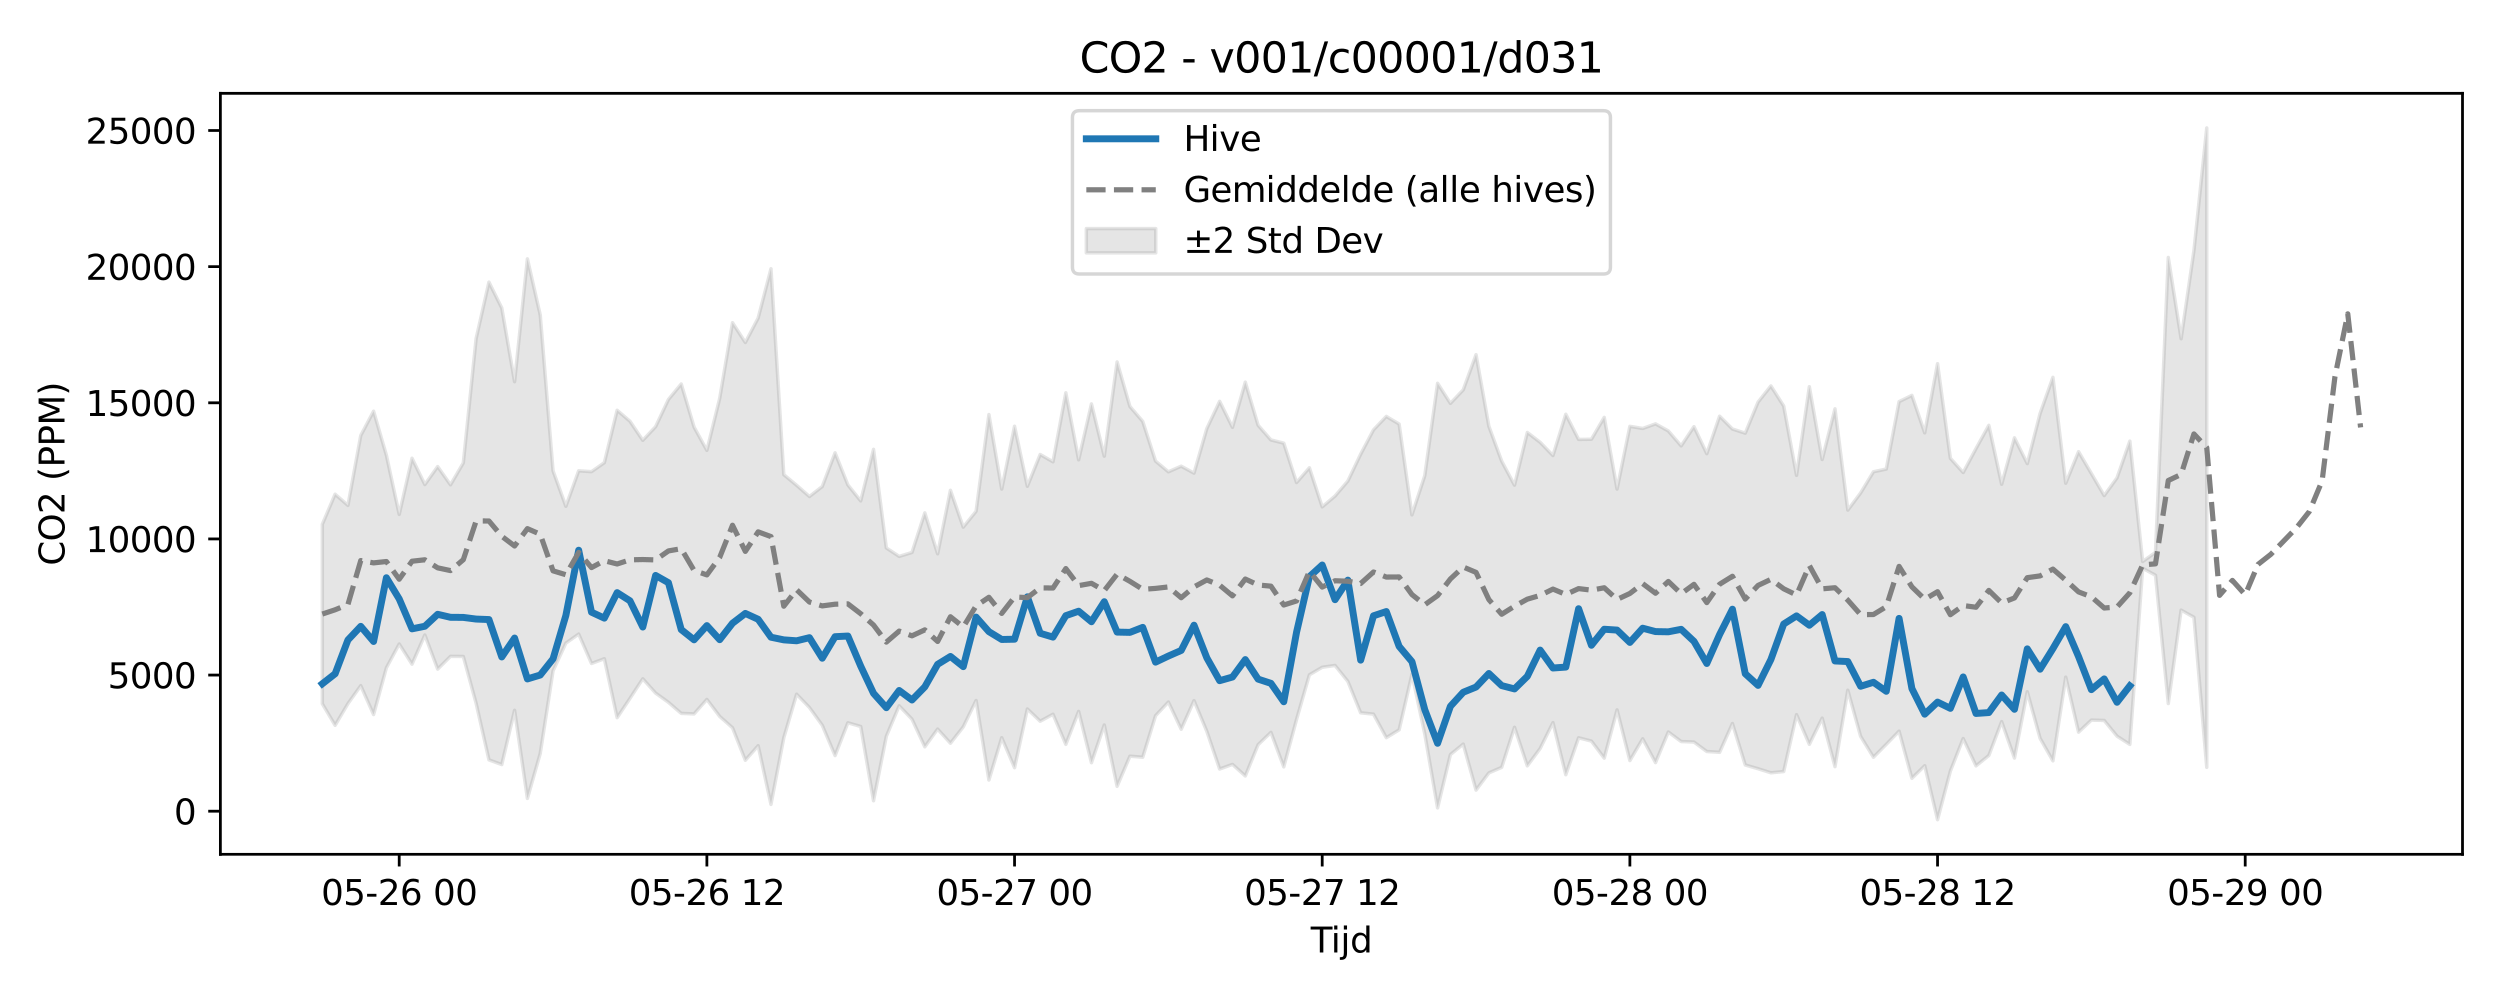 <?xml version="1.0" encoding="utf-8" standalone="no"?>
<!DOCTYPE svg PUBLIC "-//W3C//DTD SVG 1.1//EN"
  "http://www.w3.org/Graphics/SVG/1.1/DTD/svg11.dtd">
<svg xmlns:xlink="http://www.w3.org/1999/xlink" width="720pt" height="288pt" viewBox="0 0 720 288" xmlns="http://www.w3.org/2000/svg" version="1.1">
 <defs>
  <style type="text/css">*{stroke-linejoin: round; stroke-linecap: butt}</style>
 </defs>
 <g id="figure_1">
  <g id="patch_1">
   <path d="M 0 288 
L 720 288 
L 720 0 
L 0 0 
z
" style="fill: #ffffff"/>
  </g>
  <g id="axes_1">
   <g id="patch_2">
    <path d="M 63.47 246.04 
L 709.2 246.04 
L 709.2 26.88 
L 63.47 26.88 
z
" style="fill: #ffffff"/>
   </g>
   <g id="FillBetweenPolyCollection_1">
    <defs>
     <path id="m098ac46812" d="M 92.821 -136.981 
L 92.821 -85.324 
L 96.513 -79.094 
L 100.205 -85.344 
L 103.897 -90.537 
L 107.589 -82.199 
L 111.281 -95.665 
L 114.973 -102.523 
L 118.665 -96.711 
L 122.357 -105.117 
L 126.049 -95.291 
L 129.741 -98.971 
L 133.433 -98.935 
L 137.125 -85.432 
L 140.817 -69.157 
L 144.509 -67.801 
L 148.201 -83.441 
L 151.893 -58.051 
L 155.585 -70.979 
L 159.277 -94.784 
L 162.969 -102.775 
L 166.661 -105.388 
L 170.353 -96.911 
L 174.045 -98.288 
L 177.737 -81.306 
L 181.429 -86.858 
L 185.121 -92.51 
L 188.813 -88.389 
L 192.505 -85.73 
L 196.197 -82.541 
L 199.889 -82.39 
L 203.581 -86.563 
L 207.273 -81.667 
L 210.965 -78.396 
L 214.657 -69.045 
L 218.349 -73.241 
L 222.041 -56.333 
L 225.733 -75.529 
L 229.425 -88.077 
L 233.117 -84.233 
L 236.809 -79.122 
L 240.501 -70.388 
L 244.193 -79.838 
L 247.885 -78.771 
L 251.577 -57.383 
L 255.269 -75.958 
L 258.961 -84.733 
L 262.653 -80.872 
L 266.345 -72.914 
L 270.037 -78.022 
L 273.729 -73.949 
L 277.421 -78.661 
L 281.113 -86.257 
L 284.805 -63.349 
L 288.497 -75.539 
L 292.189 -66.899 
L 295.881 -83.819 
L 299.573 -80.282 
L 303.265 -82.297 
L 306.957 -73.619 
L 310.649 -83.118 
L 314.341 -68.334 
L 318.033 -79.207 
L 321.725 -61.542 
L 325.417 -70.216 
L 329.109 -69.914 
L 332.801 -81.879 
L 336.493 -85.811 
L 340.185 -77.971 
L 343.877 -86.211 
L 347.569 -77.368 
L 351.261 -66.516 
L 354.953 -67.856 
L 358.645 -64.521 
L 362.337 -73.533 
L 366.029 -77.073 
L 369.721 -67.135 
L 373.413 -80.821 
L 377.105 -93.652 
L 380.797 -95.822 
L 384.489 -96.351 
L 388.181 -91.76 
L 391.873 -82.71 
L 395.565 -82.331 
L 399.257 -75.541 
L 402.949 -77.804 
L 406.641 -93.815 
L 410.333 -76.643 
L 414.025 -55.319 
L 417.717 -70.687 
L 421.409 -73.7 
L 425.101 -60.453 
L 428.793 -65.4 
L 432.485 -67 
L 436.177 -78.544 
L 439.869 -67.436 
L 443.561 -72.424 
L 447.253 -79.885 
L 450.945 -64.88 
L 454.637 -75.518 
L 458.329 -74.564 
L 462.021 -69.657 
L 465.713 -83.563 
L 469.405 -68.951 
L 473.097 -75.228 
L 476.789 -68.367 
L 480.481 -77.193 
L 484.173 -74.434 
L 487.865 -74.294 
L 491.557 -71.562 
L 495.249 -71.337 
L 498.941 -79.624 
L 502.633 -67.685 
L 506.325 -66.605 
L 510.017 -65.434 
L 513.709 -65.796 
L 517.401 -82.171 
L 521.093 -73.628 
L 524.785 -81.178 
L 528.477 -67.201 
L 532.169 -89.221 
L 535.861 -75.928 
L 539.553 -69.913 
L 543.245 -73.623 
L 546.937 -77.42 
L 550.629 -63.846 
L 554.321 -67.474 
L 558.013 -51.922 
L 561.705 -65.912 
L 565.397 -75.298 
L 569.089 -67.424 
L 572.781 -70.412 
L 576.473 -80.169 
L 580.165 -69.675 
L 583.857 -88.773 
L 587.549 -75.362 
L 591.241 -68.869 
L 594.933 -92.986 
L 598.625 -77.137 
L 602.317 -80.609 
L 606.009 -80.511 
L 609.701 -75.987 
L 613.393 -73.601 
L 617.085 -124.342 
L 620.777 -122.323 
L 624.469 -85.375 
L 628.161 -112.29 
L 631.853 -110.216 
L 635.545 -66.999 
L 635.545 -251.158 
L 635.545 -251.158 
L 631.853 -215.829 
L 628.161 -190.437 
L 624.469 -213.863 
L 620.777 -128.896 
L 617.085 -126.287 
L 613.393 -160.951 
L 609.701 -150.373 
L 606.009 -145.277 
L 602.317 -151.627 
L 598.625 -157.931 
L 594.933 -148.827 
L 591.241 -179.326 
L 587.549 -168.919 
L 583.857 -154.487 
L 580.165 -161.909 
L 576.473 -148.522 
L 572.781 -165.505 
L 569.089 -158.808 
L 565.397 -151.912 
L 561.705 -156.018 
L 558.013 -183.261 
L 554.321 -163.334 
L 550.629 -174.133 
L 546.937 -172.332 
L 543.245 -152.912 
L 539.553 -152.134 
L 535.861 -146.033 
L 532.169 -141.093 
L 528.477 -170.262 
L 524.785 -155.657 
L 521.093 -176.638 
L 517.401 -151.103 
L 513.709 -171.058 
L 510.017 -176.856 
L 506.325 -172.199 
L 502.633 -163.25 
L 498.941 -164.442 
L 495.249 -168.14 
L 491.557 -157.338 
L 487.865 -165.126 
L 484.173 -159.591 
L 480.481 -163.888 
L 476.789 -165.93 
L 473.097 -164.603 
L 469.405 -165.215 
L 465.713 -147.141 
L 462.021 -167.795 
L 458.329 -161.503 
L 454.637 -161.445 
L 450.945 -168.697 
L 447.253 -156.802 
L 443.561 -160.623 
L 439.869 -163.449 
L 436.177 -148.276 
L 432.485 -155.193 
L 428.793 -165.244 
L 425.101 -185.854 
L 421.409 -175.715 
L 417.717 -171.838 
L 414.025 -177.619 
L 410.333 -151.013 
L 406.641 -139.722 
L 402.949 -165.868 
L 399.257 -168.077 
L 395.565 -164.199 
L 391.873 -157.2 
L 388.181 -149.462 
L 384.489 -145.138 
L 380.797 -142.017 
L 377.105 -153.285 
L 373.413 -149.037 
L 369.721 -160.376 
L 366.029 -161.3 
L 362.337 -165.519 
L 358.645 -177.947 
L 354.953 -164.932 
L 351.261 -172.423 
L 347.569 -164.582 
L 343.877 -151.735 
L 340.185 -153.739 
L 336.493 -152.119 
L 332.801 -155.203 
L 329.109 -166.635 
L 325.417 -170.936 
L 321.725 -183.77 
L 318.033 -156.614 
L 314.341 -171.68 
L 310.649 -155.559 
L 306.957 -174.879 
L 303.265 -155.001 
L 299.573 -157.109 
L 295.881 -147.95 
L 292.189 -165.243 
L 288.497 -147.142 
L 284.805 -168.615 
L 281.113 -140.752 
L 277.421 -136.184 
L 273.729 -146.798 
L 270.037 -128.499 
L 266.345 -140.287 
L 262.653 -128.89 
L 258.961 -127.76 
L 255.269 -130.192 
L 251.577 -158.596 
L 247.885 -143.738 
L 244.193 -148.339 
L 240.501 -157.592 
L 236.809 -147.88 
L 233.117 -145.003 
L 229.425 -148.243 
L 225.733 -151.301 
L 222.041 -210.595 
L 218.349 -196.415 
L 214.657 -189.363 
L 210.965 -195.063 
L 207.273 -173.282 
L 203.581 -158.294 
L 199.889 -165.017 
L 196.197 -177.419 
L 192.505 -172.94 
L 188.813 -165.111 
L 185.121 -161.193 
L 181.429 -166.681 
L 177.737 -169.841 
L 174.045 -154.744 
L 170.353 -152.164 
L 166.661 -152.411 
L 162.969 -142.184 
L 159.277 -152.417 
L 155.585 -197.294 
L 151.893 -213.45 
L 148.201 -178.064 
L 144.509 -199.308 
L 140.817 -206.754 
L 137.125 -190.506 
L 133.433 -154.689 
L 129.741 -148.371 
L 126.049 -153.63 
L 122.357 -148.449 
L 118.665 -156.029 
L 114.973 -139.847 
L 111.281 -156.899 
L 107.589 -169.581 
L 103.897 -162.577 
L 100.205 -142.451 
L 96.513 -145.672 
L 92.821 -136.981 
z
" style="stroke: #808080; stroke-opacity: 0.2"/>
    </defs>
    <g clip-path="url(#p49e6b5d643)">
     <use xlink:href="#m098ac46812" x="0" y="288" style="fill: #808080; fill-opacity: 0.2; stroke: #808080; stroke-opacity: 0.2"/>
    </g>
   </g>
   <g id="matplotlib.axis_1">
    <g id="xtick_1">
     <g id="line2d_1">
      <defs>
       <path id="m1e6646d32c" d="M 0 0 
L 0 3.5 
" style="stroke: #000000; stroke-width: 0.8"/>
      </defs>
      <g>
       <use xlink:href="#m1e6646d32c" x="114.973" y="246.04" style="stroke: #000000; stroke-width: 0.8"/>
      </g>
     </g>
     <g id="text_1">
      <!-- 05-26 00 -->
      <g transform="translate(92.493 260.638) scale(0.1 -0.1)">
       <defs>
        <path id="DejaVuSans-30" d="M 2034 4250 
Q 1547 4250 1301 3770 
Q 1056 3291 1056 2328 
Q 1056 1369 1301 889 
Q 1547 409 2034 409 
Q 2525 409 2770 889 
Q 3016 1369 3016 2328 
Q 3016 3291 2770 3770 
Q 2525 4250 2034 4250 
z
M 2034 4750 
Q 2819 4750 3233 4129 
Q 3647 3509 3647 2328 
Q 3647 1150 3233 529 
Q 2819 -91 2034 -91 
Q 1250 -91 836 529 
Q 422 1150 422 2328 
Q 422 3509 836 4129 
Q 1250 4750 2034 4750 
z
" transform="scale(0.016)"/>
        <path id="DejaVuSans-35" d="M 691 4666 
L 3169 4666 
L 3169 4134 
L 1269 4134 
L 1269 2991 
Q 1406 3038 1543 3061 
Q 1681 3084 1819 3084 
Q 2600 3084 3056 2656 
Q 3513 2228 3513 1497 
Q 3513 744 3044 326 
Q 2575 -91 1722 -91 
Q 1428 -91 1123 -41 
Q 819 9 494 109 
L 494 744 
Q 775 591 1075 516 
Q 1375 441 1709 441 
Q 2250 441 2565 725 
Q 2881 1009 2881 1497 
Q 2881 1984 2565 2268 
Q 2250 2553 1709 2553 
Q 1456 2553 1204 2497 
Q 953 2441 691 2322 
L 691 4666 
z
" transform="scale(0.016)"/>
        <path id="DejaVuSans-2d" d="M 313 2009 
L 1997 2009 
L 1997 1497 
L 313 1497 
L 313 2009 
z
" transform="scale(0.016)"/>
        <path id="DejaVuSans-32" d="M 1228 531 
L 3431 531 
L 3431 0 
L 469 0 
L 469 531 
Q 828 903 1448 1529 
Q 2069 2156 2228 2338 
Q 2531 2678 2651 2914 
Q 2772 3150 2772 3378 
Q 2772 3750 2511 3984 
Q 2250 4219 1831 4219 
Q 1534 4219 1204 4116 
Q 875 4013 500 3803 
L 500 4441 
Q 881 4594 1212 4672 
Q 1544 4750 1819 4750 
Q 2544 4750 2975 4387 
Q 3406 4025 3406 3419 
Q 3406 3131 3298 2873 
Q 3191 2616 2906 2266 
Q 2828 2175 2409 1742 
Q 1991 1309 1228 531 
z
" transform="scale(0.016)"/>
        <path id="DejaVuSans-36" d="M 2113 2584 
Q 1688 2584 1439 2293 
Q 1191 2003 1191 1497 
Q 1191 994 1439 701 
Q 1688 409 2113 409 
Q 2538 409 2786 701 
Q 3034 994 3034 1497 
Q 3034 2003 2786 2293 
Q 2538 2584 2113 2584 
z
M 3366 4563 
L 3366 3988 
Q 3128 4100 2886 4159 
Q 2644 4219 2406 4219 
Q 1781 4219 1451 3797 
Q 1122 3375 1075 2522 
Q 1259 2794 1537 2939 
Q 1816 3084 2150 3084 
Q 2853 3084 3261 2657 
Q 3669 2231 3669 1497 
Q 3669 778 3244 343 
Q 2819 -91 2113 -91 
Q 1303 -91 875 529 
Q 447 1150 447 2328 
Q 447 3434 972 4092 
Q 1497 4750 2381 4750 
Q 2619 4750 2861 4703 
Q 3103 4656 3366 4563 
z
" transform="scale(0.016)"/>
        <path id="DejaVuSans-20" transform="scale(0.016)"/>
       </defs>
       <use xlink:href="#DejaVuSans-30"/>
       <use xlink:href="#DejaVuSans-35" transform="translate(63.623 0)"/>
       <use xlink:href="#DejaVuSans-2d" transform="translate(127.246 0)"/>
       <use xlink:href="#DejaVuSans-32" transform="translate(163.33 0)"/>
       <use xlink:href="#DejaVuSans-36" transform="translate(226.953 0)"/>
       <use xlink:href="#DejaVuSans-20" transform="translate(290.576 0)"/>
       <use xlink:href="#DejaVuSans-30" transform="translate(322.363 0)"/>
       <use xlink:href="#DejaVuSans-30" transform="translate(385.986 0)"/>
      </g>
     </g>
    </g>
    <g id="xtick_2">
     <g id="line2d_2">
      <g>
       <use xlink:href="#m1e6646d32c" x="203.581" y="246.04" style="stroke: #000000; stroke-width: 0.8"/>
      </g>
     </g>
     <g id="text_2">
      <!-- 05-26 12 -->
      <g transform="translate(181.101 260.638) scale(0.1 -0.1)">
       <defs>
        <path id="DejaVuSans-31" d="M 794 531 
L 1825 531 
L 1825 4091 
L 703 3866 
L 703 4441 
L 1819 4666 
L 2450 4666 
L 2450 531 
L 3481 531 
L 3481 0 
L 794 0 
L 794 531 
z
" transform="scale(0.016)"/>
       </defs>
       <use xlink:href="#DejaVuSans-30"/>
       <use xlink:href="#DejaVuSans-35" transform="translate(63.623 0)"/>
       <use xlink:href="#DejaVuSans-2d" transform="translate(127.246 0)"/>
       <use xlink:href="#DejaVuSans-32" transform="translate(163.33 0)"/>
       <use xlink:href="#DejaVuSans-36" transform="translate(226.953 0)"/>
       <use xlink:href="#DejaVuSans-20" transform="translate(290.576 0)"/>
       <use xlink:href="#DejaVuSans-31" transform="translate(322.363 0)"/>
       <use xlink:href="#DejaVuSans-32" transform="translate(385.986 0)"/>
      </g>
     </g>
    </g>
    <g id="xtick_3">
     <g id="line2d_3">
      <g>
       <use xlink:href="#m1e6646d32c" x="292.189" y="246.04" style="stroke: #000000; stroke-width: 0.8"/>
      </g>
     </g>
     <g id="text_3">
      <!-- 05-27 00 -->
      <g transform="translate(269.709 260.638) scale(0.1 -0.1)">
       <defs>
        <path id="DejaVuSans-37" d="M 525 4666 
L 3525 4666 
L 3525 4397 
L 1831 0 
L 1172 0 
L 2766 4134 
L 525 4134 
L 525 4666 
z
" transform="scale(0.016)"/>
       </defs>
       <use xlink:href="#DejaVuSans-30"/>
       <use xlink:href="#DejaVuSans-35" transform="translate(63.623 0)"/>
       <use xlink:href="#DejaVuSans-2d" transform="translate(127.246 0)"/>
       <use xlink:href="#DejaVuSans-32" transform="translate(163.33 0)"/>
       <use xlink:href="#DejaVuSans-37" transform="translate(226.953 0)"/>
       <use xlink:href="#DejaVuSans-20" transform="translate(290.576 0)"/>
       <use xlink:href="#DejaVuSans-30" transform="translate(322.363 0)"/>
       <use xlink:href="#DejaVuSans-30" transform="translate(385.986 0)"/>
      </g>
     </g>
    </g>
    <g id="xtick_4">
     <g id="line2d_4">
      <g>
       <use xlink:href="#m1e6646d32c" x="380.797" y="246.04" style="stroke: #000000; stroke-width: 0.8"/>
      </g>
     </g>
     <g id="text_4">
      <!-- 05-27 12 -->
      <g transform="translate(358.317 260.638) scale(0.1 -0.1)">
       <use xlink:href="#DejaVuSans-30"/>
       <use xlink:href="#DejaVuSans-35" transform="translate(63.623 0)"/>
       <use xlink:href="#DejaVuSans-2d" transform="translate(127.246 0)"/>
       <use xlink:href="#DejaVuSans-32" transform="translate(163.33 0)"/>
       <use xlink:href="#DejaVuSans-37" transform="translate(226.953 0)"/>
       <use xlink:href="#DejaVuSans-20" transform="translate(290.576 0)"/>
       <use xlink:href="#DejaVuSans-31" transform="translate(322.363 0)"/>
       <use xlink:href="#DejaVuSans-32" transform="translate(385.986 0)"/>
      </g>
     </g>
    </g>
    <g id="xtick_5">
     <g id="line2d_5">
      <g>
       <use xlink:href="#m1e6646d32c" x="469.405" y="246.04" style="stroke: #000000; stroke-width: 0.8"/>
      </g>
     </g>
     <g id="text_5">
      <!-- 05-28 00 -->
      <g transform="translate(446.924 260.638) scale(0.1 -0.1)">
       <defs>
        <path id="DejaVuSans-38" d="M 2034 2216 
Q 1584 2216 1326 1975 
Q 1069 1734 1069 1313 
Q 1069 891 1326 650 
Q 1584 409 2034 409 
Q 2484 409 2743 651 
Q 3003 894 3003 1313 
Q 3003 1734 2745 1975 
Q 2488 2216 2034 2216 
z
M 1403 2484 
Q 997 2584 770 2862 
Q 544 3141 544 3541 
Q 544 4100 942 4425 
Q 1341 4750 2034 4750 
Q 2731 4750 3128 4425 
Q 3525 4100 3525 3541 
Q 3525 3141 3298 2862 
Q 3072 2584 2669 2484 
Q 3125 2378 3379 2068 
Q 3634 1759 3634 1313 
Q 3634 634 3220 271 
Q 2806 -91 2034 -91 
Q 1263 -91 848 271 
Q 434 634 434 1313 
Q 434 1759 690 2068 
Q 947 2378 1403 2484 
z
M 1172 3481 
Q 1172 3119 1398 2916 
Q 1625 2713 2034 2713 
Q 2441 2713 2670 2916 
Q 2900 3119 2900 3481 
Q 2900 3844 2670 4047 
Q 2441 4250 2034 4250 
Q 1625 4250 1398 4047 
Q 1172 3844 1172 3481 
z
" transform="scale(0.016)"/>
       </defs>
       <use xlink:href="#DejaVuSans-30"/>
       <use xlink:href="#DejaVuSans-35" transform="translate(63.623 0)"/>
       <use xlink:href="#DejaVuSans-2d" transform="translate(127.246 0)"/>
       <use xlink:href="#DejaVuSans-32" transform="translate(163.33 0)"/>
       <use xlink:href="#DejaVuSans-38" transform="translate(226.953 0)"/>
       <use xlink:href="#DejaVuSans-20" transform="translate(290.576 0)"/>
       <use xlink:href="#DejaVuSans-30" transform="translate(322.363 0)"/>
       <use xlink:href="#DejaVuSans-30" transform="translate(385.986 0)"/>
      </g>
     </g>
    </g>
    <g id="xtick_6">
     <g id="line2d_6">
      <g>
       <use xlink:href="#m1e6646d32c" x="558.013" y="246.04" style="stroke: #000000; stroke-width: 0.8"/>
      </g>
     </g>
     <g id="text_6">
      <!-- 05-28 12 -->
      <g transform="translate(535.532 260.638) scale(0.1 -0.1)">
       <use xlink:href="#DejaVuSans-30"/>
       <use xlink:href="#DejaVuSans-35" transform="translate(63.623 0)"/>
       <use xlink:href="#DejaVuSans-2d" transform="translate(127.246 0)"/>
       <use xlink:href="#DejaVuSans-32" transform="translate(163.33 0)"/>
       <use xlink:href="#DejaVuSans-38" transform="translate(226.953 0)"/>
       <use xlink:href="#DejaVuSans-20" transform="translate(290.576 0)"/>
       <use xlink:href="#DejaVuSans-31" transform="translate(322.363 0)"/>
       <use xlink:href="#DejaVuSans-32" transform="translate(385.986 0)"/>
      </g>
     </g>
    </g>
    <g id="xtick_7">
     <g id="line2d_7">
      <g>
       <use xlink:href="#m1e6646d32c" x="646.621" y="246.04" style="stroke: #000000; stroke-width: 0.8"/>
      </g>
     </g>
     <g id="text_7">
      <!-- 05-29 00 -->
      <g transform="translate(624.14 260.638) scale(0.1 -0.1)">
       <defs>
        <path id="DejaVuSans-39" d="M 703 97 
L 703 672 
Q 941 559 1184 500 
Q 1428 441 1663 441 
Q 2288 441 2617 861 
Q 2947 1281 2994 2138 
Q 2813 1869 2534 1725 
Q 2256 1581 1919 1581 
Q 1219 1581 811 2004 
Q 403 2428 403 3163 
Q 403 3881 828 4315 
Q 1253 4750 1959 4750 
Q 2769 4750 3195 4129 
Q 3622 3509 3622 2328 
Q 3622 1225 3098 567 
Q 2575 -91 1691 -91 
Q 1453 -91 1209 -44 
Q 966 3 703 97 
z
M 1959 2075 
Q 2384 2075 2632 2365 
Q 2881 2656 2881 3163 
Q 2881 3666 2632 3958 
Q 2384 4250 1959 4250 
Q 1534 4250 1286 3958 
Q 1038 3666 1038 3163 
Q 1038 2656 1286 2365 
Q 1534 2075 1959 2075 
z
" transform="scale(0.016)"/>
       </defs>
       <use xlink:href="#DejaVuSans-30"/>
       <use xlink:href="#DejaVuSans-35" transform="translate(63.623 0)"/>
       <use xlink:href="#DejaVuSans-2d" transform="translate(127.246 0)"/>
       <use xlink:href="#DejaVuSans-32" transform="translate(163.33 0)"/>
       <use xlink:href="#DejaVuSans-39" transform="translate(226.953 0)"/>
       <use xlink:href="#DejaVuSans-20" transform="translate(290.576 0)"/>
       <use xlink:href="#DejaVuSans-30" transform="translate(322.363 0)"/>
       <use xlink:href="#DejaVuSans-30" transform="translate(385.986 0)"/>
      </g>
     </g>
    </g>
    <g id="text_8">
     <!-- Tijd -->
     <g transform="translate(377.485 274.317) scale(0.1 -0.1)">
      <defs>
       <path id="DejaVuSans-54" d="M -19 4666 
L 3928 4666 
L 3928 4134 
L 2272 4134 
L 2272 0 
L 1638 0 
L 1638 4134 
L -19 4134 
L -19 4666 
z
" transform="scale(0.016)"/>
       <path id="DejaVuSans-69" d="M 603 3500 
L 1178 3500 
L 1178 0 
L 603 0 
L 603 3500 
z
M 603 4863 
L 1178 4863 
L 1178 4134 
L 603 4134 
L 603 4863 
z
" transform="scale(0.016)"/>
       <path id="DejaVuSans-6a" d="M 603 3500 
L 1178 3500 
L 1178 -63 
Q 1178 -731 923 -1031 
Q 669 -1331 103 -1331 
L -116 -1331 
L -116 -844 
L 38 -844 
Q 366 -844 484 -692 
Q 603 -541 603 -63 
L 603 3500 
z
M 603 4863 
L 1178 4863 
L 1178 4134 
L 603 4134 
L 603 4863 
z
" transform="scale(0.016)"/>
       <path id="DejaVuSans-64" d="M 2906 2969 
L 2906 4863 
L 3481 4863 
L 3481 0 
L 2906 0 
L 2906 525 
Q 2725 213 2448 61 
Q 2172 -91 1784 -91 
Q 1150 -91 751 415 
Q 353 922 353 1747 
Q 353 2572 751 3078 
Q 1150 3584 1784 3584 
Q 2172 3584 2448 3432 
Q 2725 3281 2906 2969 
z
M 947 1747 
Q 947 1113 1208 752 
Q 1469 391 1925 391 
Q 2381 391 2643 752 
Q 2906 1113 2906 1747 
Q 2906 2381 2643 2742 
Q 2381 3103 1925 3103 
Q 1469 3103 1208 2742 
Q 947 2381 947 1747 
z
" transform="scale(0.016)"/>
      </defs>
      <use xlink:href="#DejaVuSans-54"/>
      <use xlink:href="#DejaVuSans-69" transform="translate(57.959 0)"/>
      <use xlink:href="#DejaVuSans-6a" transform="translate(85.742 0)"/>
      <use xlink:href="#DejaVuSans-64" transform="translate(113.525 0)"/>
     </g>
    </g>
   </g>
   <g id="matplotlib.axis_2">
    <g id="ytick_1">
     <g id="line2d_8">
      <defs>
       <path id="m7426e8c7dd" d="M 0 0 
L -3.5 0 
" style="stroke: #000000; stroke-width: 0.8"/>
      </defs>
      <g>
       <use xlink:href="#m7426e8c7dd" x="63.47" y="233.626" style="stroke: #000000; stroke-width: 0.8"/>
      </g>
     </g>
     <g id="text_9">
      <!-- 0 -->
      <g transform="translate(50.108 237.426) scale(0.1 -0.1)">
       <use xlink:href="#DejaVuSans-30"/>
      </g>
     </g>
    </g>
    <g id="ytick_2">
     <g id="line2d_9">
      <g>
       <use xlink:href="#m7426e8c7dd" x="63.47" y="194.417" style="stroke: #000000; stroke-width: 0.8"/>
      </g>
     </g>
     <g id="text_10">
      <!-- 5000 -->
      <g transform="translate(31.02 198.217) scale(0.1 -0.1)">
       <use xlink:href="#DejaVuSans-35"/>
       <use xlink:href="#DejaVuSans-30" transform="translate(63.623 0)"/>
       <use xlink:href="#DejaVuSans-30" transform="translate(127.246 0)"/>
       <use xlink:href="#DejaVuSans-30" transform="translate(190.869 0)"/>
      </g>
     </g>
    </g>
    <g id="ytick_3">
     <g id="line2d_10">
      <g>
       <use xlink:href="#m7426e8c7dd" x="63.47" y="155.209" style="stroke: #000000; stroke-width: 0.8"/>
      </g>
     </g>
     <g id="text_11">
      <!-- 10000 -->
      <g transform="translate(24.657 159.008) scale(0.1 -0.1)">
       <use xlink:href="#DejaVuSans-31"/>
       <use xlink:href="#DejaVuSans-30" transform="translate(63.623 0)"/>
       <use xlink:href="#DejaVuSans-30" transform="translate(127.246 0)"/>
       <use xlink:href="#DejaVuSans-30" transform="translate(190.869 0)"/>
       <use xlink:href="#DejaVuSans-30" transform="translate(254.492 0)"/>
      </g>
     </g>
    </g>
    <g id="ytick_4">
     <g id="line2d_11">
      <g>
       <use xlink:href="#m7426e8c7dd" x="63.47" y="116" style="stroke: #000000; stroke-width: 0.8"/>
      </g>
     </g>
     <g id="text_12">
      <!-- 15000 -->
      <g transform="translate(24.657 119.799) scale(0.1 -0.1)">
       <use xlink:href="#DejaVuSans-31"/>
       <use xlink:href="#DejaVuSans-35" transform="translate(63.623 0)"/>
       <use xlink:href="#DejaVuSans-30" transform="translate(127.246 0)"/>
       <use xlink:href="#DejaVuSans-30" transform="translate(190.869 0)"/>
       <use xlink:href="#DejaVuSans-30" transform="translate(254.492 0)"/>
      </g>
     </g>
    </g>
    <g id="ytick_5">
     <g id="line2d_12">
      <g>
       <use xlink:href="#m7426e8c7dd" x="63.47" y="76.791" style="stroke: #000000; stroke-width: 0.8"/>
      </g>
     </g>
     <g id="text_13">
      <!-- 20000 -->
      <g transform="translate(24.657 80.59) scale(0.1 -0.1)">
       <use xlink:href="#DejaVuSans-32"/>
       <use xlink:href="#DejaVuSans-30" transform="translate(63.623 0)"/>
       <use xlink:href="#DejaVuSans-30" transform="translate(127.246 0)"/>
       <use xlink:href="#DejaVuSans-30" transform="translate(190.869 0)"/>
       <use xlink:href="#DejaVuSans-30" transform="translate(254.492 0)"/>
      </g>
     </g>
    </g>
    <g id="ytick_6">
     <g id="line2d_13">
      <g>
       <use xlink:href="#m7426e8c7dd" x="63.47" y="37.582" style="stroke: #000000; stroke-width: 0.8"/>
      </g>
     </g>
     <g id="text_14">
      <!-- 25000 -->
      <g transform="translate(24.657 41.381) scale(0.1 -0.1)">
       <use xlink:href="#DejaVuSans-32"/>
       <use xlink:href="#DejaVuSans-35" transform="translate(63.623 0)"/>
       <use xlink:href="#DejaVuSans-30" transform="translate(127.246 0)"/>
       <use xlink:href="#DejaVuSans-30" transform="translate(190.869 0)"/>
       <use xlink:href="#DejaVuSans-30" transform="translate(254.492 0)"/>
      </g>
     </g>
    </g>
    <g id="text_15">
     <!-- CO2 (PPM) -->
     <g transform="translate(18.578 162.903) rotate(-90) scale(0.1 -0.1)">
      <defs>
       <path id="DejaVuSans-43" d="M 4122 4306 
L 4122 3641 
Q 3803 3938 3442 4084 
Q 3081 4231 2675 4231 
Q 1875 4231 1450 3742 
Q 1025 3253 1025 2328 
Q 1025 1406 1450 917 
Q 1875 428 2675 428 
Q 3081 428 3442 575 
Q 3803 722 4122 1019 
L 4122 359 
Q 3791 134 3420 21 
Q 3050 -91 2638 -91 
Q 1578 -91 968 557 
Q 359 1206 359 2328 
Q 359 3453 968 4101 
Q 1578 4750 2638 4750 
Q 3056 4750 3426 4639 
Q 3797 4528 4122 4306 
z
" transform="scale(0.016)"/>
       <path id="DejaVuSans-4f" d="M 2522 4238 
Q 1834 4238 1429 3725 
Q 1025 3213 1025 2328 
Q 1025 1447 1429 934 
Q 1834 422 2522 422 
Q 3209 422 3611 934 
Q 4013 1447 4013 2328 
Q 4013 3213 3611 3725 
Q 3209 4238 2522 4238 
z
M 2522 4750 
Q 3503 4750 4090 4092 
Q 4678 3434 4678 2328 
Q 4678 1225 4090 567 
Q 3503 -91 2522 -91 
Q 1538 -91 948 565 
Q 359 1222 359 2328 
Q 359 3434 948 4092 
Q 1538 4750 2522 4750 
z
" transform="scale(0.016)"/>
       <path id="DejaVuSans-28" d="M 1984 4856 
Q 1566 4138 1362 3434 
Q 1159 2731 1159 2009 
Q 1159 1288 1364 580 
Q 1569 -128 1984 -844 
L 1484 -844 
Q 1016 -109 783 600 
Q 550 1309 550 2009 
Q 550 2706 781 3412 
Q 1013 4119 1484 4856 
L 1984 4856 
z
" transform="scale(0.016)"/>
       <path id="DejaVuSans-50" d="M 1259 4147 
L 1259 2394 
L 2053 2394 
Q 2494 2394 2734 2622 
Q 2975 2850 2975 3272 
Q 2975 3691 2734 3919 
Q 2494 4147 2053 4147 
L 1259 4147 
z
M 628 4666 
L 2053 4666 
Q 2838 4666 3239 4311 
Q 3641 3956 3641 3272 
Q 3641 2581 3239 2228 
Q 2838 1875 2053 1875 
L 1259 1875 
L 1259 0 
L 628 0 
L 628 4666 
z
" transform="scale(0.016)"/>
       <path id="DejaVuSans-4d" d="M 628 4666 
L 1569 4666 
L 2759 1491 
L 3956 4666 
L 4897 4666 
L 4897 0 
L 4281 0 
L 4281 4097 
L 3078 897 
L 2444 897 
L 1241 4097 
L 1241 0 
L 628 0 
L 628 4666 
z
" transform="scale(0.016)"/>
       <path id="DejaVuSans-29" d="M 513 4856 
L 1013 4856 
Q 1481 4119 1714 3412 
Q 1947 2706 1947 2009 
Q 1947 1309 1714 600 
Q 1481 -109 1013 -844 
L 513 -844 
Q 928 -128 1133 580 
Q 1338 1288 1338 2009 
Q 1338 2731 1133 3434 
Q 928 4138 513 4856 
z
" transform="scale(0.016)"/>
      </defs>
      <use xlink:href="#DejaVuSans-43"/>
      <use xlink:href="#DejaVuSans-4f" transform="translate(69.824 0)"/>
      <use xlink:href="#DejaVuSans-32" transform="translate(148.535 0)"/>
      <use xlink:href="#DejaVuSans-20" transform="translate(212.158 0)"/>
      <use xlink:href="#DejaVuSans-28" transform="translate(243.945 0)"/>
      <use xlink:href="#DejaVuSans-50" transform="translate(282.959 0)"/>
      <use xlink:href="#DejaVuSans-50" transform="translate(343.262 0)"/>
      <use xlink:href="#DejaVuSans-4d" transform="translate(403.564 0)"/>
      <use xlink:href="#DejaVuSans-29" transform="translate(489.844 0)"/>
     </g>
    </g>
   </g>
   <g id="line2d_14">
    <path d="M 92.821 196.935 
L 96.513 194.044 
L 100.205 184.309 
L 103.897 180.394 
L 107.589 184.743 
L 111.281 166.394 
L 114.973 172.494 
L 118.665 181.107 
L 122.357 180.36 
L 126.049 176.92 
L 129.741 177.782 
L 133.433 177.814 
L 137.125 178.29 
L 140.817 178.431 
L 144.509 189.2 
L 148.201 183.76 
L 151.893 195.534 
L 155.585 194.412 
L 159.277 189.752 
L 162.969 177.257 
L 166.661 158.466 
L 170.353 176.306 
L 174.045 178.023 
L 177.737 170.683 
L 181.429 173.028 
L 185.121 180.585 
L 188.813 165.727 
L 192.505 167.816 
L 196.197 181.33 
L 199.889 184.266 
L 203.581 180.179 
L 207.273 184.223 
L 210.965 179.491 
L 214.657 176.666 
L 218.349 178.357 
L 222.041 183.517 
L 225.733 184.281 
L 229.425 184.547 
L 233.117 183.651 
L 236.809 189.566 
L 240.501 183.368 
L 244.193 183.178 
L 247.885 191.851 
L 251.577 199.684 
L 255.269 203.812 
L 258.961 198.861 
L 262.653 201.598 
L 266.345 197.821 
L 270.037 191.33 
L 273.729 189.059 
L 277.421 191.992 
L 281.113 177.733 
L 284.805 181.915 
L 288.497 184.168 
L 292.189 184.092 
L 295.881 171.888 
L 299.573 182.383 
L 303.265 183.491 
L 306.957 177.315 
L 310.649 176.026 
L 314.341 179.063 
L 318.033 173.292 
L 321.725 182.043 
L 325.417 182.125 
L 329.109 180.683 
L 332.801 190.698 
L 336.493 188.941 
L 340.185 187.321 
L 343.877 180.059 
L 347.569 189.469 
L 351.261 196.035 
L 354.953 194.985 
L 358.645 189.963 
L 362.337 195.588 
L 366.029 196.801 
L 369.721 202.102 
L 373.413 182.046 
L 377.105 166.085 
L 380.797 162.724 
L 384.489 172.706 
L 388.181 167.086 
L 391.873 190.118 
L 395.565 177.354 
L 399.257 176.125 
L 402.949 186.16 
L 406.641 190.554 
L 410.333 204.384 
L 414.025 214.065 
L 417.717 203.412 
L 421.409 199.373 
L 425.101 197.865 
L 428.793 193.968 
L 432.485 197.452 
L 436.177 198.409 
L 439.869 194.786 
L 443.561 187.227 
L 447.253 192.386 
L 450.945 192.122 
L 454.637 175.31 
L 458.329 185.839 
L 462.021 181.22 
L 465.713 181.465 
L 469.405 185.015 
L 473.097 180.922 
L 476.789 181.897 
L 480.481 181.962 
L 484.173 181.248 
L 487.865 184.712 
L 491.557 191.081 
L 495.249 182.738 
L 498.941 175.452 
L 502.633 194.036 
L 506.325 197.389 
L 510.017 189.942 
L 513.709 179.719 
L 517.401 177.377 
L 521.093 180.072 
L 524.785 176.993 
L 528.477 190.358 
L 532.169 190.525 
L 535.861 197.646 
L 539.553 196.496 
L 543.245 199.091 
L 546.937 178.099 
L 550.629 198.307 
L 554.321 205.681 
L 558.013 202.204 
L 561.705 204.005 
L 565.397 194.964 
L 569.089 205.474 
L 572.781 205.218 
L 576.473 200.165 
L 580.165 204.275 
L 583.857 186.876 
L 587.549 192.729 
L 591.241 186.795 
L 594.933 180.475 
L 598.625 189.101 
L 602.317 198.615 
L 606.009 195.528 
L 609.701 202.251 
L 613.393 197.523 
L 613.393 197.523 
" clip-path="url(#p49e6b5d643)" style="fill: none; stroke: #1f77b4; stroke-width: 2; stroke-linecap: square"/>
   </g>
   <g id="line2d_15">
    <path d="M 92.821 176.847 
L 96.513 175.617 
L 100.205 174.102 
L 103.897 161.443 
L 107.589 162.11 
L 111.281 161.718 
L 114.973 166.815 
L 118.665 161.63 
L 122.357 161.217 
L 126.049 163.54 
L 129.741 164.329 
L 133.433 161.188 
L 137.125 150.031 
L 140.817 150.044 
L 144.509 154.446 
L 148.201 157.248 
L 151.893 152.249 
L 155.585 153.864 
L 159.277 164.4 
L 162.969 165.521 
L 166.661 159.101 
L 170.353 163.462 
L 174.045 161.484 
L 177.737 162.426 
L 181.429 161.23 
L 185.121 161.148 
L 188.813 161.25 
L 192.505 158.665 
L 196.197 158.02 
L 199.889 164.296 
L 203.581 165.571 
L 207.273 160.525 
L 210.965 151.27 
L 214.657 158.796 
L 218.349 153.172 
L 222.041 154.536 
L 225.733 174.585 
L 229.425 169.84 
L 233.117 173.382 
L 236.809 174.499 
L 240.501 174.01 
L 244.193 173.911 
L 247.885 176.746 
L 251.577 180.01 
L 255.269 184.925 
L 258.961 181.753 
L 262.653 183.119 
L 266.345 181.399 
L 270.037 184.74 
L 273.729 177.626 
L 277.421 180.577 
L 281.113 174.495 
L 284.805 172.018 
L 288.497 176.659 
L 292.189 171.929 
L 295.881 172.115 
L 299.573 169.305 
L 303.265 169.351 
L 306.957 163.751 
L 310.649 168.661 
L 314.341 167.993 
L 318.033 170.09 
L 321.725 165.344 
L 325.417 167.424 
L 329.109 169.726 
L 332.801 169.459 
L 336.493 169.035 
L 340.185 172.145 
L 343.877 169.027 
L 347.569 167.025 
L 351.261 168.531 
L 354.953 171.606 
L 358.645 166.766 
L 362.337 168.474 
L 366.029 168.814 
L 369.721 174.244 
L 373.413 173.071 
L 377.105 164.531 
L 380.797 169.08 
L 384.489 167.255 
L 388.181 167.389 
L 391.873 168.045 
L 395.565 164.735 
L 399.257 166.191 
L 402.949 166.164 
L 406.641 171.231 
L 410.333 174.172 
L 414.025 171.531 
L 417.717 166.737 
L 421.409 163.293 
L 425.101 164.846 
L 428.793 172.678 
L 432.485 176.903 
L 436.177 174.59 
L 439.869 172.558 
L 443.561 171.477 
L 447.253 169.657 
L 450.945 171.212 
L 454.637 169.518 
L 458.329 169.967 
L 462.021 169.274 
L 465.713 172.648 
L 469.405 170.917 
L 473.097 168.085 
L 476.789 170.852 
L 480.481 167.46 
L 484.173 170.988 
L 487.865 168.29 
L 491.557 173.55 
L 495.249 168.261 
L 498.941 165.967 
L 502.633 172.533 
L 506.325 168.598 
L 510.017 166.855 
L 513.709 169.573 
L 517.401 171.363 
L 521.093 162.867 
L 524.785 169.582 
L 528.477 169.268 
L 532.169 172.843 
L 535.861 177.02 
L 539.553 176.977 
L 543.245 174.732 
L 546.937 163.124 
L 550.629 169.011 
L 554.321 172.596 
L 558.013 170.409 
L 561.705 177.035 
L 565.397 174.395 
L 569.089 174.884 
L 572.781 170.041 
L 576.473 173.655 
L 580.165 172.208 
L 583.857 166.37 
L 587.549 165.86 
L 591.241 163.902 
L 594.933 167.094 
L 598.625 170.466 
L 602.317 171.882 
L 606.009 175.106 
L 609.701 174.82 
L 613.393 170.724 
L 617.085 162.686 
L 620.777 162.39 
L 624.469 138.381 
L 628.161 136.637 
L 631.853 124.977 
L 635.545 128.922 
L 639.237 171.459 
L 642.929 167.162 
L 646.621 171.302 
L 650.313 162.546 
L 654.005 159.639 
L 661.389 152.001 
L 665.081 147.322 
L 668.773 138.472 
L 672.465 108.477 
L 676.157 90.388 
L 679.849 123.096 
L 679.849 123.096 
" clip-path="url(#p49e6b5d643)" style="fill: none; stroke-dasharray: 5.55,2.4; stroke-dashoffset: 0; stroke: #808080; stroke-width: 1.5"/>
   </g>
   <g id="patch_3">
    <path d="M 63.47 246.04 
L 63.47 26.88 
" style="fill: none; stroke: #000000; stroke-width: 0.8; stroke-linejoin: miter; stroke-linecap: square"/>
   </g>
   <g id="patch_4">
    <path d="M 709.2 246.04 
L 709.2 26.88 
" style="fill: none; stroke: #000000; stroke-width: 0.8; stroke-linejoin: miter; stroke-linecap: square"/>
   </g>
   <g id="patch_5">
    <path d="M 63.47 246.04 
L 709.2 246.04 
" style="fill: none; stroke: #000000; stroke-width: 0.8; stroke-linejoin: miter; stroke-linecap: square"/>
   </g>
   <g id="patch_6">
    <path d="M 63.47 26.88 
L 709.2 26.88 
" style="fill: none; stroke: #000000; stroke-width: 0.8; stroke-linejoin: miter; stroke-linecap: square"/>
   </g>
   <g id="text_16">
    <!-- CO2 - v001/c00001/d031 -->
    <g transform="translate(310.932 20.88) scale(0.12 -0.12)">
     <defs>
      <path id="DejaVuSans-76" d="M 191 3500 
L 800 3500 
L 1894 563 
L 2988 3500 
L 3597 3500 
L 2284 0 
L 1503 0 
L 191 3500 
z
" transform="scale(0.016)"/>
      <path id="DejaVuSans-2f" d="M 1625 4666 
L 2156 4666 
L 531 -594 
L 0 -594 
L 1625 4666 
z
" transform="scale(0.016)"/>
      <path id="DejaVuSans-63" d="M 3122 3366 
L 3122 2828 
Q 2878 2963 2633 3030 
Q 2388 3097 2138 3097 
Q 1578 3097 1268 2742 
Q 959 2388 959 1747 
Q 959 1106 1268 751 
Q 1578 397 2138 397 
Q 2388 397 2633 464 
Q 2878 531 3122 666 
L 3122 134 
Q 2881 22 2623 -34 
Q 2366 -91 2075 -91 
Q 1284 -91 818 406 
Q 353 903 353 1747 
Q 353 2603 823 3093 
Q 1294 3584 2113 3584 
Q 2378 3584 2631 3529 
Q 2884 3475 3122 3366 
z
" transform="scale(0.016)"/>
      <path id="DejaVuSans-33" d="M 2597 2516 
Q 3050 2419 3304 2112 
Q 3559 1806 3559 1356 
Q 3559 666 3084 287 
Q 2609 -91 1734 -91 
Q 1441 -91 1130 -33 
Q 819 25 488 141 
L 488 750 
Q 750 597 1062 519 
Q 1375 441 1716 441 
Q 2309 441 2620 675 
Q 2931 909 2931 1356 
Q 2931 1769 2642 2001 
Q 2353 2234 1838 2234 
L 1294 2234 
L 1294 2753 
L 1863 2753 
Q 2328 2753 2575 2939 
Q 2822 3125 2822 3475 
Q 2822 3834 2567 4026 
Q 2313 4219 1838 4219 
Q 1578 4219 1281 4162 
Q 984 4106 628 3988 
L 628 4550 
Q 988 4650 1302 4700 
Q 1616 4750 1894 4750 
Q 2613 4750 3031 4423 
Q 3450 4097 3450 3541 
Q 3450 3153 3228 2886 
Q 3006 2619 2597 2516 
z
" transform="scale(0.016)"/>
     </defs>
     <use xlink:href="#DejaVuSans-43"/>
     <use xlink:href="#DejaVuSans-4f" transform="translate(69.824 0)"/>
     <use xlink:href="#DejaVuSans-32" transform="translate(148.535 0)"/>
     <use xlink:href="#DejaVuSans-20" transform="translate(212.158 0)"/>
     <use xlink:href="#DejaVuSans-2d" transform="translate(243.945 0)"/>
     <use xlink:href="#DejaVuSans-20" transform="translate(280.029 0)"/>
     <use xlink:href="#DejaVuSans-76" transform="translate(311.816 0)"/>
     <use xlink:href="#DejaVuSans-30" transform="translate(370.996 0)"/>
     <use xlink:href="#DejaVuSans-30" transform="translate(434.619 0)"/>
     <use xlink:href="#DejaVuSans-31" transform="translate(498.242 0)"/>
     <use xlink:href="#DejaVuSans-2f" transform="translate(561.865 0)"/>
     <use xlink:href="#DejaVuSans-63" transform="translate(595.557 0)"/>
     <use xlink:href="#DejaVuSans-30" transform="translate(650.537 0)"/>
     <use xlink:href="#DejaVuSans-30" transform="translate(714.16 0)"/>
     <use xlink:href="#DejaVuSans-30" transform="translate(777.783 0)"/>
     <use xlink:href="#DejaVuSans-30" transform="translate(841.406 0)"/>
     <use xlink:href="#DejaVuSans-31" transform="translate(905.029 0)"/>
     <use xlink:href="#DejaVuSans-2f" transform="translate(968.652 0)"/>
     <use xlink:href="#DejaVuSans-64" transform="translate(1002.344 0)"/>
     <use xlink:href="#DejaVuSans-30" transform="translate(1065.82 0)"/>
     <use xlink:href="#DejaVuSans-33" transform="translate(1129.443 0)"/>
     <use xlink:href="#DejaVuSans-31" transform="translate(1193.066 0)"/>
    </g>
   </g>
   <g id="legend_1">
    <g id="patch_7">
     <path d="M 310.863 78.914 
L 461.807 78.914 
Q 463.807 78.914 463.807 76.914 
L 463.807 33.88 
Q 463.807 31.88 461.807 31.88 
L 310.863 31.88 
Q 308.863 31.88 308.863 33.88 
L 308.863 76.914 
Q 308.863 78.914 310.863 78.914 
z
" style="fill: #ffffff; opacity: 0.8; stroke: #cccccc; stroke-linejoin: miter"/>
    </g>
    <g id="line2d_16">
     <path d="M 312.863 39.978 
L 322.863 39.978 
L 332.863 39.978 
" style="fill: none; stroke: #1f77b4; stroke-width: 2; stroke-linecap: square"/>
    </g>
    <g id="text_17">
     <!-- Hive -->
     <g transform="translate(340.863 43.478) scale(0.1 -0.1)">
      <defs>
       <path id="DejaVuSans-48" d="M 628 4666 
L 1259 4666 
L 1259 2753 
L 3553 2753 
L 3553 4666 
L 4184 4666 
L 4184 0 
L 3553 0 
L 3553 2222 
L 1259 2222 
L 1259 0 
L 628 0 
L 628 4666 
z
" transform="scale(0.016)"/>
       <path id="DejaVuSans-65" d="M 3597 1894 
L 3597 1613 
L 953 1613 
Q 991 1019 1311 708 
Q 1631 397 2203 397 
Q 2534 397 2845 478 
Q 3156 559 3463 722 
L 3463 178 
Q 3153 47 2828 -22 
Q 2503 -91 2169 -91 
Q 1331 -91 842 396 
Q 353 884 353 1716 
Q 353 2575 817 3079 
Q 1281 3584 2069 3584 
Q 2775 3584 3186 3129 
Q 3597 2675 3597 1894 
z
M 3022 2063 
Q 3016 2534 2758 2815 
Q 2500 3097 2075 3097 
Q 1594 3097 1305 2825 
Q 1016 2553 972 2059 
L 3022 2063 
z
" transform="scale(0.016)"/>
      </defs>
      <use xlink:href="#DejaVuSans-48"/>
      <use xlink:href="#DejaVuSans-69" transform="translate(75.195 0)"/>
      <use xlink:href="#DejaVuSans-76" transform="translate(102.979 0)"/>
      <use xlink:href="#DejaVuSans-65" transform="translate(162.158 0)"/>
     </g>
    </g>
    <g id="line2d_17">
     <path d="M 312.863 54.657 
L 322.863 54.657 
L 332.863 54.657 
" style="fill: none; stroke-dasharray: 5.55,2.4; stroke-dashoffset: 0; stroke: #808080; stroke-width: 1.5"/>
    </g>
    <g id="text_18">
     <!-- Gemiddelde (alle hives) -->
     <g transform="translate(340.863 58.157) scale(0.1 -0.1)">
      <defs>
       <path id="DejaVuSans-47" d="M 3809 666 
L 3809 1919 
L 2778 1919 
L 2778 2438 
L 4434 2438 
L 4434 434 
Q 4069 175 3628 42 
Q 3188 -91 2688 -91 
Q 1594 -91 976 548 
Q 359 1188 359 2328 
Q 359 3472 976 4111 
Q 1594 4750 2688 4750 
Q 3144 4750 3555 4637 
Q 3966 4525 4313 4306 
L 4313 3634 
Q 3963 3931 3569 4081 
Q 3175 4231 2741 4231 
Q 1884 4231 1454 3753 
Q 1025 3275 1025 2328 
Q 1025 1384 1454 906 
Q 1884 428 2741 428 
Q 3075 428 3337 486 
Q 3600 544 3809 666 
z
" transform="scale(0.016)"/>
       <path id="DejaVuSans-6d" d="M 3328 2828 
Q 3544 3216 3844 3400 
Q 4144 3584 4550 3584 
Q 5097 3584 5394 3201 
Q 5691 2819 5691 2113 
L 5691 0 
L 5113 0 
L 5113 2094 
Q 5113 2597 4934 2840 
Q 4756 3084 4391 3084 
Q 3944 3084 3684 2787 
Q 3425 2491 3425 1978 
L 3425 0 
L 2847 0 
L 2847 2094 
Q 2847 2600 2669 2842 
Q 2491 3084 2119 3084 
Q 1678 3084 1418 2786 
Q 1159 2488 1159 1978 
L 1159 0 
L 581 0 
L 581 3500 
L 1159 3500 
L 1159 2956 
Q 1356 3278 1631 3431 
Q 1906 3584 2284 3584 
Q 2666 3584 2933 3390 
Q 3200 3197 3328 2828 
z
" transform="scale(0.016)"/>
       <path id="DejaVuSans-6c" d="M 603 4863 
L 1178 4863 
L 1178 0 
L 603 0 
L 603 4863 
z
" transform="scale(0.016)"/>
       <path id="DejaVuSans-61" d="M 2194 1759 
Q 1497 1759 1228 1600 
Q 959 1441 959 1056 
Q 959 750 1161 570 
Q 1363 391 1709 391 
Q 2188 391 2477 730 
Q 2766 1069 2766 1631 
L 2766 1759 
L 2194 1759 
z
M 3341 1997 
L 3341 0 
L 2766 0 
L 2766 531 
Q 2569 213 2275 61 
Q 1981 -91 1556 -91 
Q 1019 -91 701 211 
Q 384 513 384 1019 
Q 384 1609 779 1909 
Q 1175 2209 1959 2209 
L 2766 2209 
L 2766 2266 
Q 2766 2663 2505 2880 
Q 2244 3097 1772 3097 
Q 1472 3097 1187 3025 
Q 903 2953 641 2809 
L 641 3341 
Q 956 3463 1253 3523 
Q 1550 3584 1831 3584 
Q 2591 3584 2966 3190 
Q 3341 2797 3341 1997 
z
" transform="scale(0.016)"/>
       <path id="DejaVuSans-68" d="M 3513 2113 
L 3513 0 
L 2938 0 
L 2938 2094 
Q 2938 2591 2744 2837 
Q 2550 3084 2163 3084 
Q 1697 3084 1428 2787 
Q 1159 2491 1159 1978 
L 1159 0 
L 581 0 
L 581 4863 
L 1159 4863 
L 1159 2956 
Q 1366 3272 1645 3428 
Q 1925 3584 2291 3584 
Q 2894 3584 3203 3211 
Q 3513 2838 3513 2113 
z
" transform="scale(0.016)"/>
       <path id="DejaVuSans-73" d="M 2834 3397 
L 2834 2853 
Q 2591 2978 2328 3040 
Q 2066 3103 1784 3103 
Q 1356 3103 1142 2972 
Q 928 2841 928 2578 
Q 928 2378 1081 2264 
Q 1234 2150 1697 2047 
L 1894 2003 
Q 2506 1872 2764 1633 
Q 3022 1394 3022 966 
Q 3022 478 2636 193 
Q 2250 -91 1575 -91 
Q 1294 -91 989 -36 
Q 684 19 347 128 
L 347 722 
Q 666 556 975 473 
Q 1284 391 1588 391 
Q 1994 391 2212 530 
Q 2431 669 2431 922 
Q 2431 1156 2273 1281 
Q 2116 1406 1581 1522 
L 1381 1569 
Q 847 1681 609 1914 
Q 372 2147 372 2553 
Q 372 3047 722 3315 
Q 1072 3584 1716 3584 
Q 2034 3584 2315 3537 
Q 2597 3491 2834 3397 
z
" transform="scale(0.016)"/>
      </defs>
      <use xlink:href="#DejaVuSans-47"/>
      <use xlink:href="#DejaVuSans-65" transform="translate(77.49 0)"/>
      <use xlink:href="#DejaVuSans-6d" transform="translate(139.014 0)"/>
      <use xlink:href="#DejaVuSans-69" transform="translate(236.426 0)"/>
      <use xlink:href="#DejaVuSans-64" transform="translate(264.209 0)"/>
      <use xlink:href="#DejaVuSans-64" transform="translate(327.686 0)"/>
      <use xlink:href="#DejaVuSans-65" transform="translate(391.162 0)"/>
      <use xlink:href="#DejaVuSans-6c" transform="translate(452.686 0)"/>
      <use xlink:href="#DejaVuSans-64" transform="translate(480.469 0)"/>
      <use xlink:href="#DejaVuSans-65" transform="translate(543.945 0)"/>
      <use xlink:href="#DejaVuSans-20" transform="translate(605.469 0)"/>
      <use xlink:href="#DejaVuSans-28" transform="translate(637.256 0)"/>
      <use xlink:href="#DejaVuSans-61" transform="translate(676.27 0)"/>
      <use xlink:href="#DejaVuSans-6c" transform="translate(737.549 0)"/>
      <use xlink:href="#DejaVuSans-6c" transform="translate(765.332 0)"/>
      <use xlink:href="#DejaVuSans-65" transform="translate(793.115 0)"/>
      <use xlink:href="#DejaVuSans-20" transform="translate(854.639 0)"/>
      <use xlink:href="#DejaVuSans-68" transform="translate(886.426 0)"/>
      <use xlink:href="#DejaVuSans-69" transform="translate(949.805 0)"/>
      <use xlink:href="#DejaVuSans-76" transform="translate(977.588 0)"/>
      <use xlink:href="#DejaVuSans-65" transform="translate(1036.768 0)"/>
      <use xlink:href="#DejaVuSans-73" transform="translate(1098.291 0)"/>
      <use xlink:href="#DejaVuSans-29" transform="translate(1150.391 0)"/>
     </g>
    </g>
    <g id="patch_8">
     <path d="M 312.863 72.835 
L 332.863 72.835 
L 332.863 65.835 
L 312.863 65.835 
z
" style="fill: #808080; fill-opacity: 0.2; stroke: #808080; stroke-opacity: 0.2; stroke-linejoin: miter"/>
    </g>
    <g id="text_19">
     <!-- ±2 Std Dev -->
     <g transform="translate(340.863 72.835) scale(0.1 -0.1)">
      <defs>
       <path id="DejaVuSans-b1" d="M 2944 4013 
L 2944 2803 
L 4684 2803 
L 4684 2272 
L 2944 2272 
L 2944 1063 
L 2419 1063 
L 2419 2272 
L 678 2272 
L 678 2803 
L 2419 2803 
L 2419 4013 
L 2944 4013 
z
M 678 531 
L 4684 531 
L 4684 0 
L 678 0 
L 678 531 
z
" transform="scale(0.016)"/>
       <path id="DejaVuSans-53" d="M 3425 4513 
L 3425 3897 
Q 3066 4069 2747 4153 
Q 2428 4238 2131 4238 
Q 1616 4238 1336 4038 
Q 1056 3838 1056 3469 
Q 1056 3159 1242 3001 
Q 1428 2844 1947 2747 
L 2328 2669 
Q 3034 2534 3370 2195 
Q 3706 1856 3706 1288 
Q 3706 609 3251 259 
Q 2797 -91 1919 -91 
Q 1588 -91 1214 -16 
Q 841 59 441 206 
L 441 856 
Q 825 641 1194 531 
Q 1563 422 1919 422 
Q 2459 422 2753 634 
Q 3047 847 3047 1241 
Q 3047 1584 2836 1778 
Q 2625 1972 2144 2069 
L 1759 2144 
Q 1053 2284 737 2584 
Q 422 2884 422 3419 
Q 422 4038 858 4394 
Q 1294 4750 2059 4750 
Q 2388 4750 2728 4690 
Q 3069 4631 3425 4513 
z
" transform="scale(0.016)"/>
       <path id="DejaVuSans-74" d="M 1172 4494 
L 1172 3500 
L 2356 3500 
L 2356 3053 
L 1172 3053 
L 1172 1153 
Q 1172 725 1289 603 
Q 1406 481 1766 481 
L 2356 481 
L 2356 0 
L 1766 0 
Q 1100 0 847 248 
Q 594 497 594 1153 
L 594 3053 
L 172 3053 
L 172 3500 
L 594 3500 
L 594 4494 
L 1172 4494 
z
" transform="scale(0.016)"/>
       <path id="DejaVuSans-44" d="M 1259 4147 
L 1259 519 
L 2022 519 
Q 2988 519 3436 956 
Q 3884 1394 3884 2338 
Q 3884 3275 3436 3711 
Q 2988 4147 2022 4147 
L 1259 4147 
z
M 628 4666 
L 1925 4666 
Q 3281 4666 3915 4102 
Q 4550 3538 4550 2338 
Q 4550 1131 3912 565 
Q 3275 0 1925 0 
L 628 0 
L 628 4666 
z
" transform="scale(0.016)"/>
      </defs>
      <use xlink:href="#DejaVuSans-b1"/>
      <use xlink:href="#DejaVuSans-32" transform="translate(83.789 0)"/>
      <use xlink:href="#DejaVuSans-20" transform="translate(147.412 0)"/>
      <use xlink:href="#DejaVuSans-53" transform="translate(179.199 0)"/>
      <use xlink:href="#DejaVuSans-74" transform="translate(242.676 0)"/>
      <use xlink:href="#DejaVuSans-64" transform="translate(281.885 0)"/>
      <use xlink:href="#DejaVuSans-20" transform="translate(345.361 0)"/>
      <use xlink:href="#DejaVuSans-44" transform="translate(377.148 0)"/>
      <use xlink:href="#DejaVuSans-65" transform="translate(454.15 0)"/>
      <use xlink:href="#DejaVuSans-76" transform="translate(515.674 0)"/>
     </g>
    </g>
   </g>
  </g>
 </g>
 <defs>
  <clipPath id="p49e6b5d643">
   <rect x="63.47" y="26.88" width="645.73" height="219.16"/>
  </clipPath>
 </defs>
</svg>
